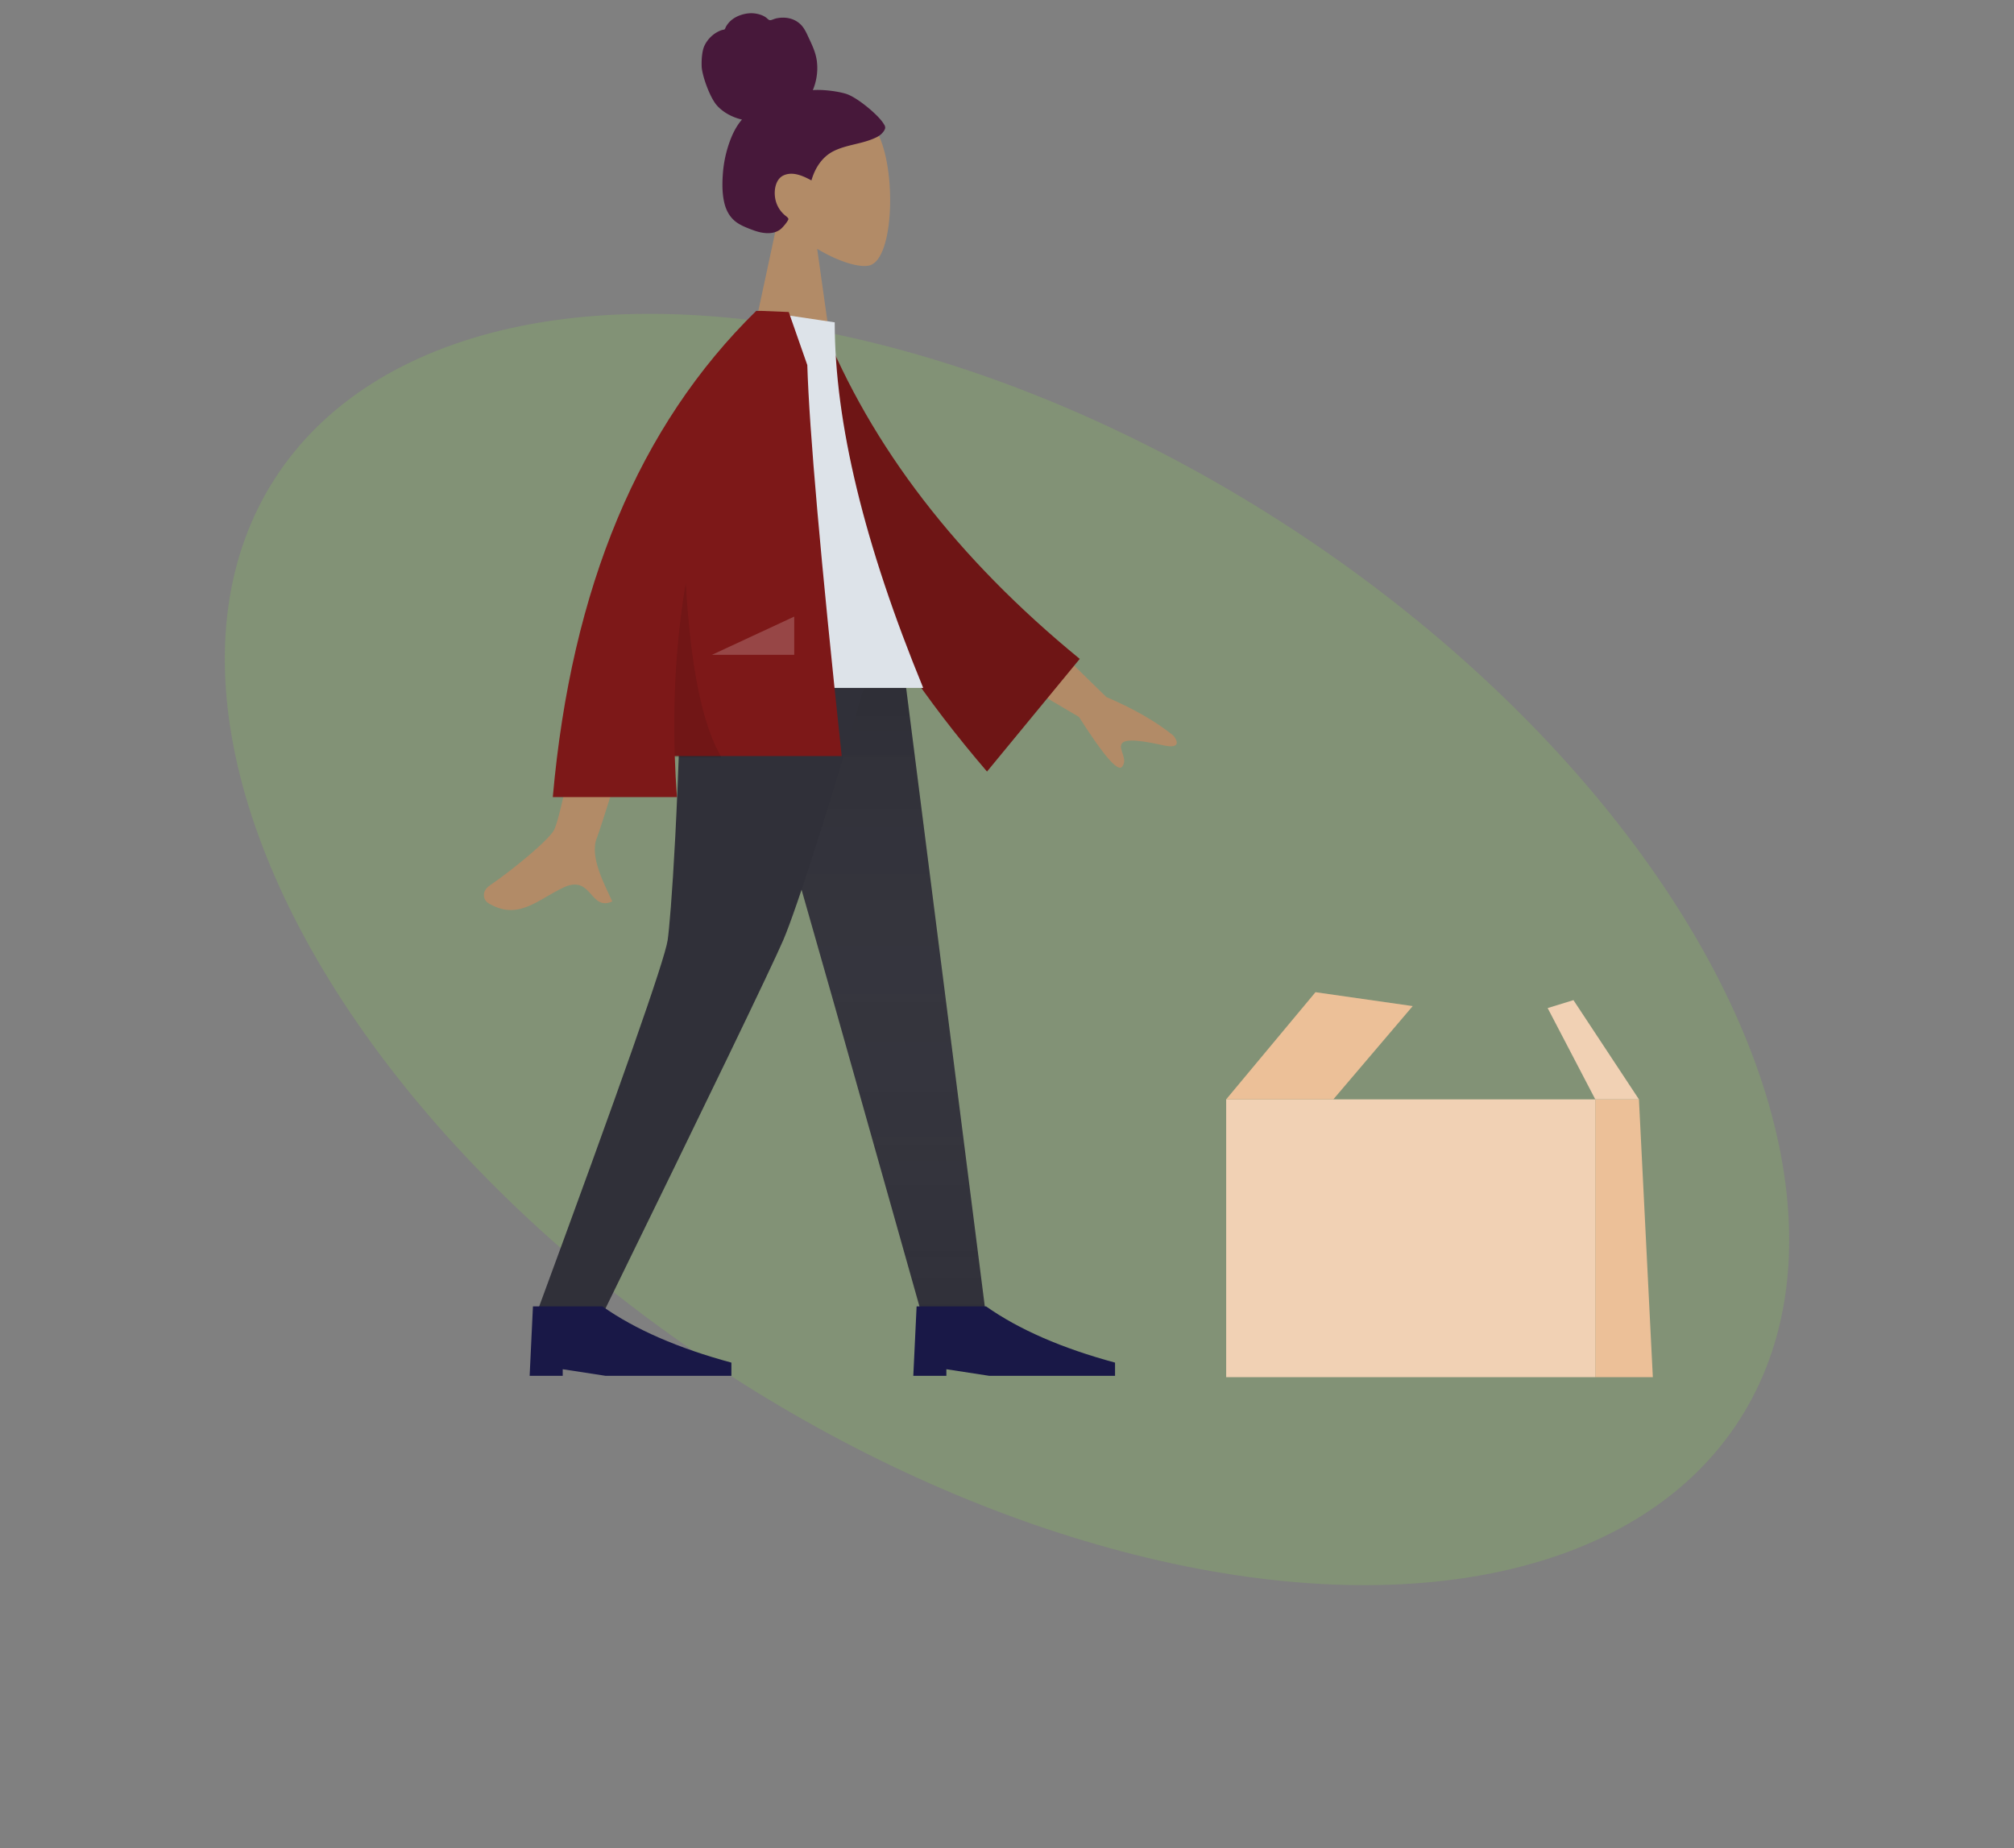<svg width="450" height="413" fill="none" xmlns="http://www.w3.org/2000/svg"><rect width="100%" height="100%" fill="#808080" stroke="none"/><ellipse rx="194.508" ry="113.509" transform="scale(-1 1) rotate(-32.718 248.882 489.33)" fill="#8FF73E" fill-opacity=".15"/><g clip-path="url(#clip0)" fill-rule="evenodd" clip-rule="evenodd"><path d="M173.959 48.397c-3.405-3.997-5.71-8.896-5.325-14.385 1.11-15.814 23.125-12.335 27.407-4.353 4.282 7.982 3.773 28.228-1.761 29.655-2.207.569-6.909-.825-11.695-3.71l3.004 21.251h-17.736l6.106-28.458z" fill="#B28B67"/><path d="M189.035 20.965c-2.423-.739-5.941-.99-7.421-.82.842-2.017 1.176-4.264.904-6.452-.265-2.126-1.215-3.936-2.094-5.833-.405-.875-.864-1.744-1.548-2.413a5.29 5.29 0 00-2.505-1.346c-.947-.22-1.937-.201-2.885-.002-.42.088-.796.28-1.208.387-.421.109-.625-.155-.931-.42-.737-.638-1.818-.954-2.75-1.067-1.046-.126-2.132.032-3.13.376-.971.334-1.904.878-2.606 1.67-.312.353-.596.754-.781 1.197-.075.182-.088.29-.269.356-.168.062-.364.063-.537.122-1.675.567-3.106 1.861-3.886 3.522-.455.97-.67 2.675-.611 4.588.059 1.912 1.786 6.902 3.401 8.722 1.441 1.625 3.561 2.697 5.606 3.166-1.358 1.552-2.261 3.49-2.93 5.463a26.723 26.723 0 00-1.34 6.635c-.158 2.154-.173 4.432.333 6.54.472 1.973 1.482 3.59 3.169 4.616.773.47 1.604.823 2.44 1.146.824.318 1.651.628 2.514.806 1.634.338 3.516.28 4.775-1.02.453-.47.952-1.058 1.283-1.631.119-.206.19-.34.046-.542-.173-.241-.453-.426-.676-.614a6.366 6.366 0 01-2.251-4.217c-.201-1.731.264-3.965 1.947-4.72 2.077-.933 4.365.137 6.211 1.135.785-2.77 2.396-5.264 4.922-6.534 2.795-1.405 6.002-1.57 8.874-2.776.748-.314 1.511-.67 2.062-1.311.23-.267.5-.615.592-.969.121-.465-.179-.854-.411-1.217-1.228-1.921-5.885-5.804-8.309-6.543z" fill="#47183A"/></g><g clip-path="url(#clip1)" fill-rule="evenodd" clip-rule="evenodd"><path d="M159.725 130.801l26.792 94.02 19.547 69.297h14.258l-20.773-163.317h-39.824z" fill="#303039"/><path d="M159.725 130.801l26.792 94.02 19.547 69.297h14.258l-20.773-163.317h-39.824z" fill="url(#paint0_linear)"/><path d="M152.56 130.801c-.62 48.459-2.733 74.89-3.384 79.292-.651 4.403-10.489 32.411-29.515 84.025h14.77c24.221-49.514 37.742-77.523 40.563-84.025 2.821-6.501 11.525-32.932 24.636-79.292h-47.07z" fill="#303039"/><path d="M118.341 307.42l.739-15.519h15.519c7.358 5.173 16.965 9.361 28.821 12.563v2.956h-28.082l-9.607-1.478v1.478h-7.39zM204.064 307.42l.739-15.519h15.519c7.358 5.173 16.965 9.361 28.82 12.563v2.956h-28.081l-9.607-1.478v1.478h-7.39z" fill="#191847"/></g><g clip-path="url(#clip2)" fill-rule="evenodd" clip-rule="evenodd"><path d="M226.267 135.326l20.934 20.422c6.091 2.598 11.081 5.467 14.972 8.607.875 1.055 1.827 3.077-2.289 2.172-4.117-.904-8.487-1.671-9.261-.332-.773 1.338 1.506 3.39.076 5.142-.953 1.168-4.158-2.548-9.617-11.146l-21.768-12.834 6.953-12.031zm-92.919 2.88l15.443.061c-9.535 30.782-14.683 47.114-15.443 48.998-1.709 4.237 1.909 10.692 3.457 14.16-5.04 2.255-4.503-6.097-10.861-3.139-5.803 2.7-10.218 7.592-16.922 3.455-.825-.509-1.728-2.424.455-3.921 5.437-3.728 13.272-10.253 14.331-12.401 1.444-2.929 4.624-18.666 9.54-47.213z" fill="#B28B67"/><path d="M177.235 73.406l6.39-1.096c11.002 27.483 30.21 52.455 57.624 74.916l-20.716 25.167c-27.41-31.981-44.307-64.977-43.298-98.987z" fill="#7D1818"/><path d="M177.235 73.406l6.39-1.096c11.002 27.483 30.21 52.455 57.624 74.916l-20.716 25.167c-27.41-31.981-44.307-64.977-43.298-98.987z" fill="#000" fill-opacity=".12"/><path d="M149.379 153.71h56.902c-13.183-32.053-19.774-59.283-19.774-81.687l-17.165-2.558c-13.49 21.696-17.299 48.408-19.963 84.245z" fill="#DDE3E9"/><path d="M168.979 69.478l.006-.013h1.121c1.34.046 3.382.13 6.126.25l4.147 11.853c.439 14.451 3.001 43.574 7.687 87.37h-37.301c.098 3.025.259 6.078.484 9.159h-27.735c4.149-46.805 19.299-83.015 45.451-108.632l.014.013z" fill="#7D1818"/><path d="M153.229 130.235c1.062 18.855 3.719 31.853 7.974 38.994h-10.428c-.457-13.566.361-26.564 2.454-38.994z" fill="#000" fill-opacity=".1"/><path d="M159.068 146.32l18.392-8.55v8.55h-18.392z" fill="#fff" fill-opacity=".2"/></g><path d="M356.444 245.641h9.754l3.104 62.075h-12.858v-62.075z" fill="#ECC098"/><path fill="#F1D1B4" d="M273.972 245.641h82.471v62.075h-82.471z"/><path d="M293.925 221.697l21.727 3.104-17.736 20.84h-23.944l19.953-23.944z" fill="#ECC098"/><path d="M345.802 225.244l5.764-1.773 14.632 22.169h-9.754l-10.642-20.396z" fill="#F1D1B4"/><defs><clipPath id="clip0"><path fill="#fff" transform="translate(127.948)" d="M0 0h100.503v76.855H0z"/></clipPath><clipPath id="clip1"><path fill="#fff" transform="translate(65.134 130.801)" d="M0 0h221.697v176.619H0z"/></clipPath><clipPath id="clip2"><path fill="#fff" transform="translate(82.87 69.465)" d="M0 0h189.182v138.191H0z"/></clipPath><linearGradient id="paint0_linear" x1="190.023" y1="130.801" x2="190.023" y2="294.118" gradientUnits="userSpaceOnUse"><stop stop-opacity=".12"/><stop offset="1" stop-color="#fff" stop-opacity="0"/></linearGradient></defs></svg>